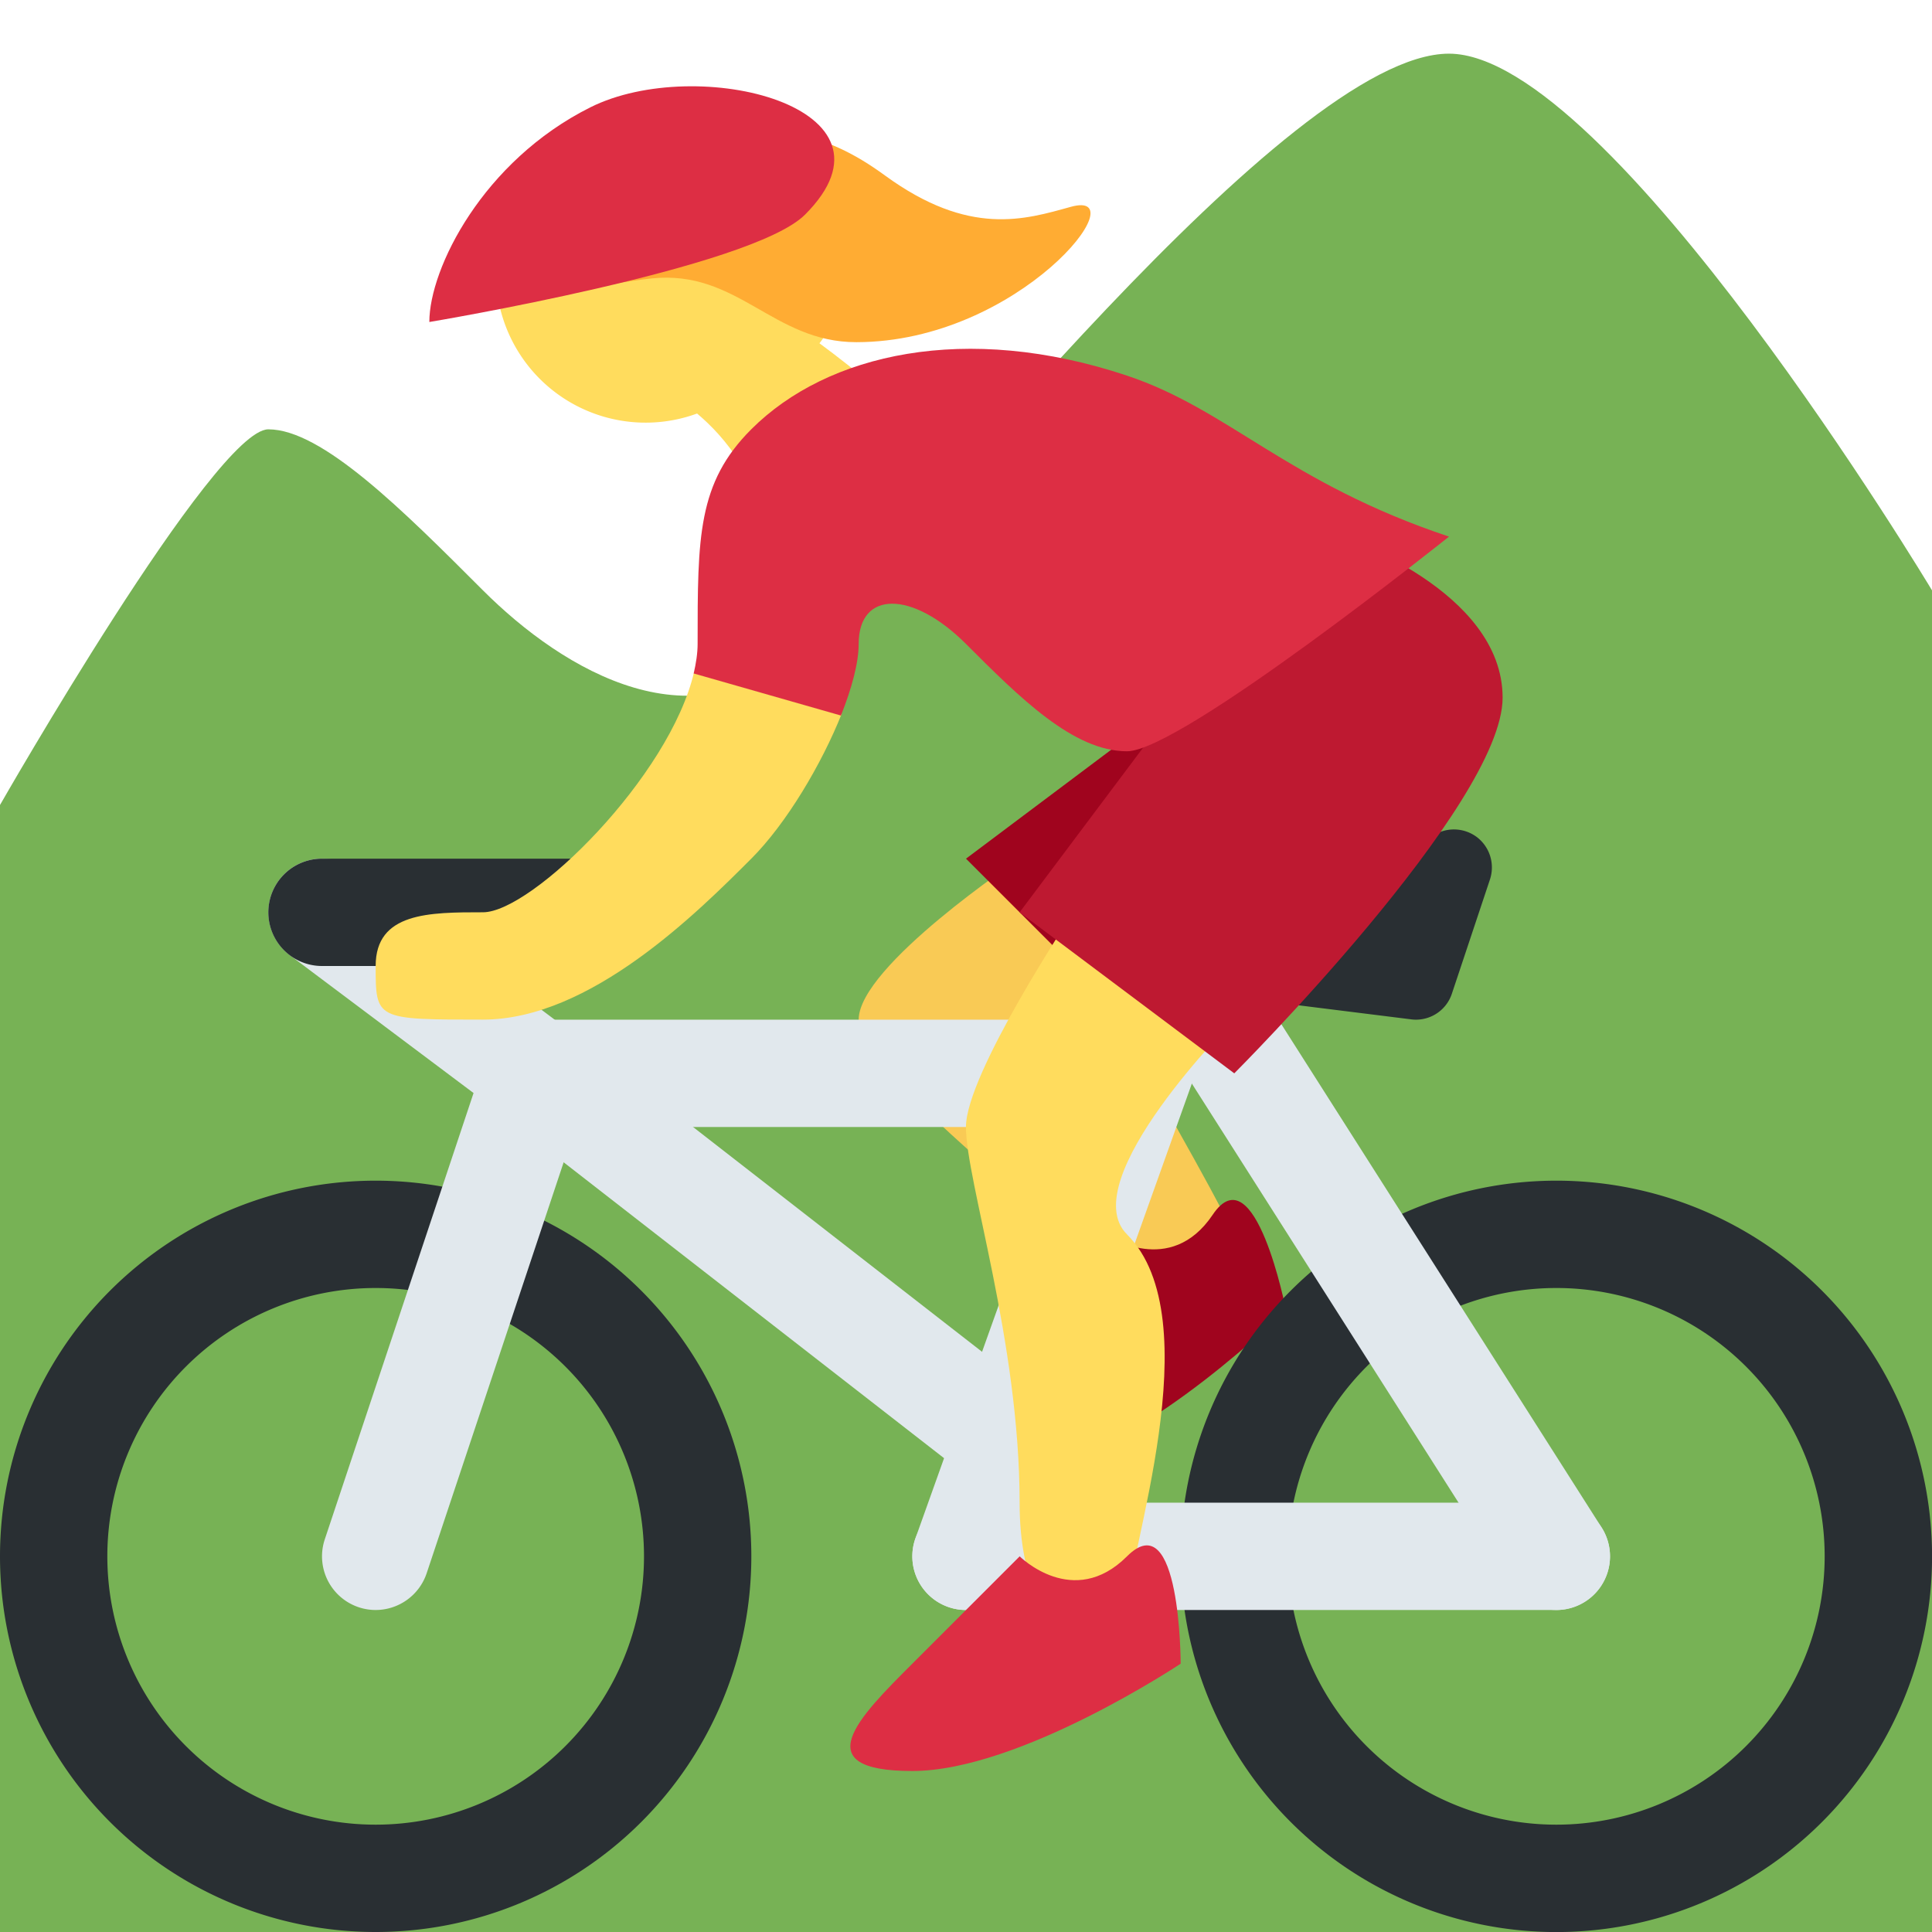 <svg xmlns="http://www.w3.org/2000/svg" viewBox="0 0 36 36"><path fill="#77B255" d="M0 36h36V11S29.999 1 26.999 1s-10 9-12 11-4.5.5-6-1C7.5 9.5 6 8 5 8s-5 7-5 7v21z"/><path fill="#FFDC5D" d="M12.375 6.333C11.375 7.333 13 7 14 9c1 2 4 1 3-1-.211-.423-1.044-1.096-1.731-1.604 0 0 .586-.687.273-1.416s-3.167 1.353-3.167 1.353z"/><path fill="#FFDC5D" d="M11.978 2.296a2.79 2.79 0 10.144 5.578 2.79 2.79 0 00-.144-5.578z"/><path fill="#FFAC33" d="M19.953 3.854c-.855.237-1.891.562-3.461-.583-1.121-.818-2.167-1.09-4.369-.608-2.338.512-3.981 2.234-2.32 2.709.725.207 1.247-.07 2.341-.184 1.605-.167 2.257 1.189 3.814 1.188 3.046-.004 5.271-2.876 3.995-2.522z"/><path fill="#F9CA55" d="M19 16s-3 2-3 3 4 4 5 5 3 1 2-1-4-7-4-7z"/><path fill="#A0041E" d="M20.634 23.021s1.173.789 1.962-.385c.789-1.174 1.365 1.771 1.365 1.771s-2.559 2.539-4.521 2.924c-1.962.385-1.173-.789-.385-1.962l1.579-2.348z"/><path fill="#292F33" d="M7 22a7 7 0 100 14 7 7 0 000-14zm0 12a5 5 0 110-10 5 5 0 010 10zm22-12a7 7 0 10.001 14.001A7 7 0 0029 22zm0 12a5 5 0 110-10 5 5 0 010 10z"/><g fill="#E1E8ED"><path d="M22 20c0-.553-.484-1-1.083-1H10.083C9.485 19 9 19.447 9 20c0 .553.485 1 1.083 1h10.833c.6 0 1.084-.447 1.084-1zm8 9a1 1 0 00-1-1H18a1 1 0 100 2h11a1 1 0 001-1z"/><path d="M21.224 17l-4.166 11.664a1 1 0 001.884.672L23.348 17h-2.124z"/><path d="M29.001 30c-.33 0-.654-.164-.845-.463l-7-11a1 1 0 111.688-1.074l7 11A1 1 0 0129.001 30zM19 25.734l-8.387-6.524a1 1 0 10-1.227 1.579l9 7a.987.987 0 00.613.211H19v-2.266z"/><path d="M7 30a1 1 0 01-.948-1.317l2.772-8.316-3.423-2.568a1 1 0 011.2-1.6l4.577 3.433-3.228 9.684A1.004 1.004 0 017 30z"/></g><path fill="#292F33" d="M26.383 19a.665.665 0 01-.089-.006l-5.672-.708a.708.708 0 01.087-1.413c.041 0 4.067-.018 5.989-1.299a.713.713 0 01.824.026.712.712 0 01.241.788l-.709 2.127a.705.705 0 01-.671.485zM11 18H6a1 1 0 010-2h5a1 1 0 010 2z"/><path fill="#A0041E" d="M21.999 13L18 16l3 3z"/><path fill="#FFDC5D" d="M19.999 17s-2 3-2 4 1 4 1 7 2 3 2 2 1.581-5.419 0-7c-1-1 2-4 2-4l-3-2zm-4.314-3.703l-2.75-.784c-.447 1.956-3.023 4.486-3.935 4.486-1 0-2 0-2 1s0 1 2 1 4-2 5-3c.65-.65 1.309-1.757 1.685-2.702z"/><path fill="#BE1931" d="M21.999 13l-3 4 4 3s5-5 5-7-3-3-3-3l-3 3z"/><path fill="#DD2E44" d="M20.999 6.999c-3-1-5.585-.414-7 1-1 1-1 2-1 4 0 .176-.03.362-.073.55l2.744.784c.202-.509.33-.984.33-1.334 0-1 1-1 2 0s2 2 3 2 6-4 6-4c-3.001-1-4.103-2.368-6.001-3zM19 29s1 1 2 0 1 2 1 2-3 2-5 2-1-1 0-2l2-2zM11 2c2-1 6 0 4 2-1 1-7 2-7 2 0-1 1-3 3-4z"/></svg>